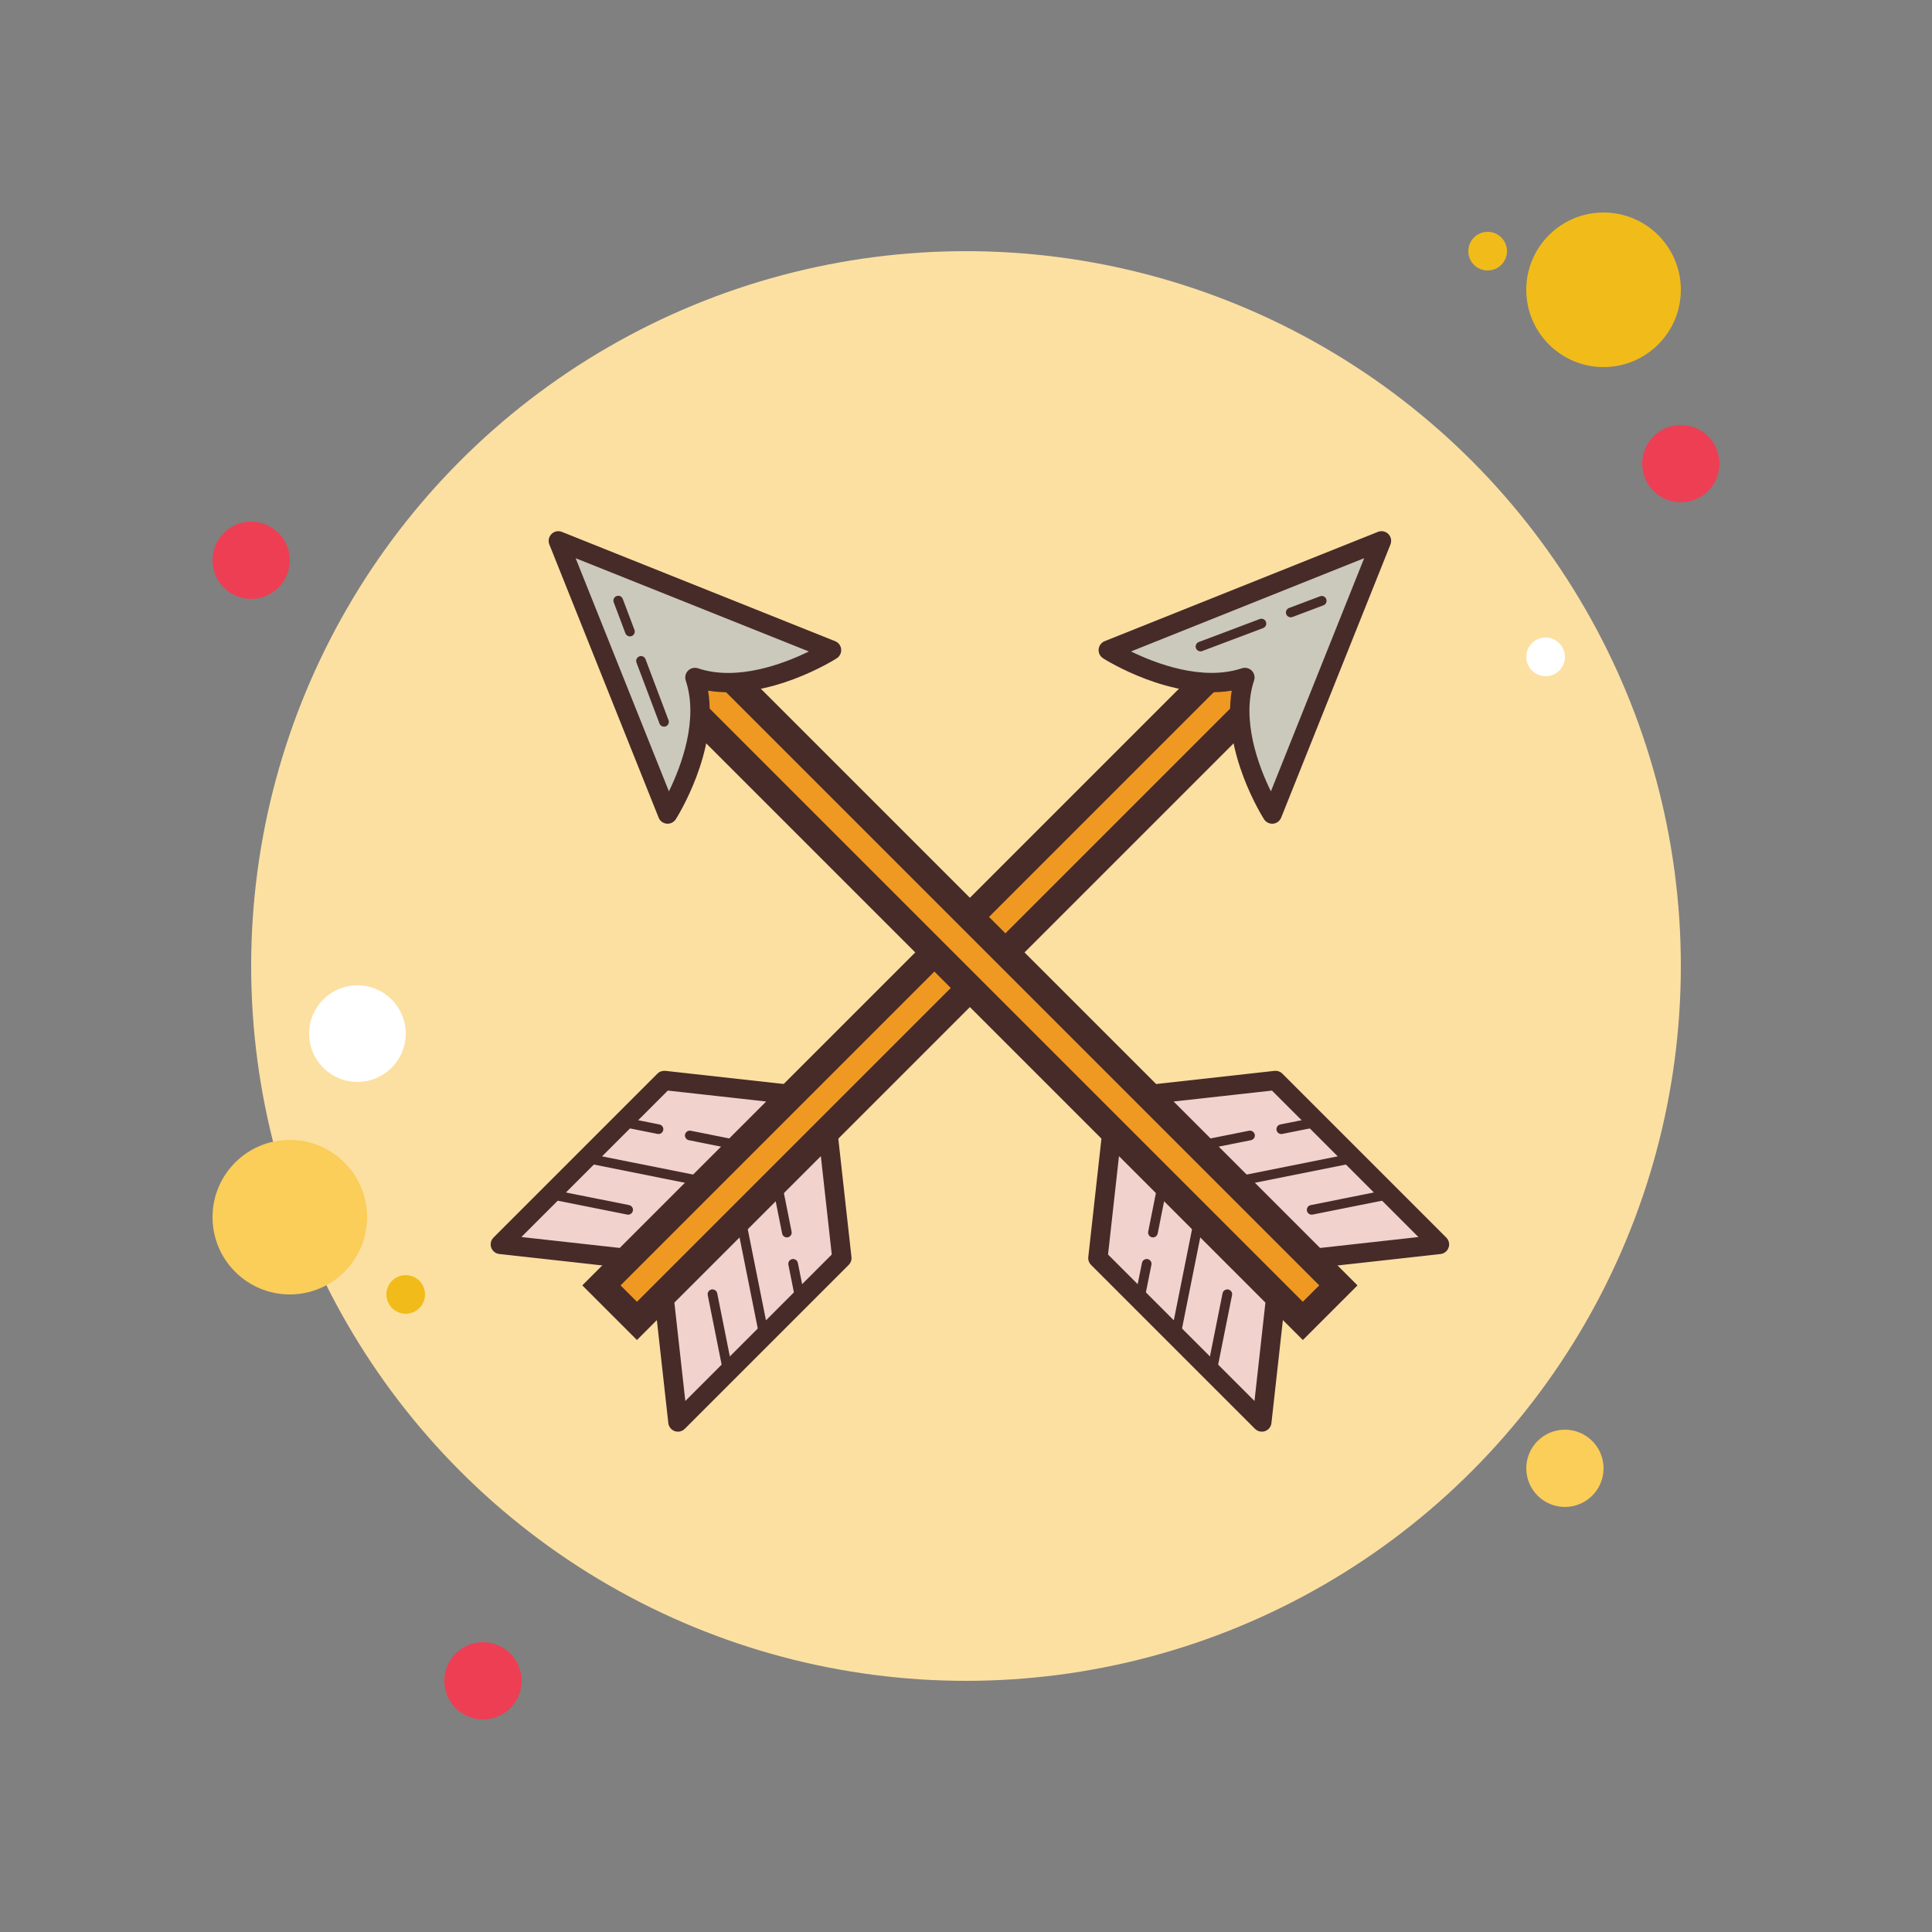 <svg xmlns="http://www.w3.org/2000/svg"  viewBox="0 0 100 100" width="100px" height="100px"><rect x="0" y="0" width="100" height="100" fill="#808080" stroke="none"/><circle cx="13" cy="29" r="2" fill="#ee3e54"/><circle cx="77" cy="13" r="1" fill="#f1bc19"/><circle cx="50" cy="50" r="37" fill="#fce0a2"/><circle cx="83" cy="15" r="4" fill="#f1bc19"/><circle cx="87" cy="24" r="2" fill="#ee3e54"/><circle cx="81" cy="76" r="2" fill="#fbcd59"/><circle cx="15" cy="63" r="4" fill="#fbcd59"/><circle cx="25" cy="87" r="2" fill="#ee3e54"/><circle cx="18.5" cy="53.5" r="2.5" fill="#fff"/><circle cx="21" cy="67" r="1" fill="#f1bc19"/><circle cx="80" cy="34" r="1" fill="#fff"/><g><rect width="47.6" height="2.6" x="25.079" y="49.321" fill="#ef9922" transform="rotate(-45.001 48.878 50.622)"/><path fill="#472b29" d="M64.789,33.863l0.849,0.848L32.969,67.38l-0.849-0.848L64.789,33.863 M64.789,31.883 L30.14,66.531l2.828,2.828l34.648-34.648L64.789,31.883L64.789,31.883z"/><path fill="#cbc9bc" d="M71.506,27.994l-14.142,5.657c0,0,3.889,2.475,7.071,1.414c-1.061,3.182,1.414,7.071,1.414,7.071 L71.506,27.994z"/><path fill="#472b29" d="M65.849,42.636c-0.17,0-0.33-0.087-0.422-0.231c-0.098-0.153-2.198-3.503-1.673-6.657 c-3.161,0.519-6.506-1.577-6.659-1.675c-0.158-0.101-0.247-0.281-0.229-0.469c0.018-0.187,0.138-0.348,0.313-0.417L71.32,27.53 c0.185-0.075,0.397-0.032,0.539,0.11c0.142,0.142,0.185,0.354,0.111,0.539l-5.657,14.142c-0.07,0.175-0.231,0.295-0.418,0.313 C65.88,42.635,65.864,42.636,65.849,42.636z M64.435,34.565c0.13,0,0.258,0.051,0.354,0.146c0.134,0.134,0.181,0.332,0.121,0.512 c-0.681,2.043,0.244,4.458,0.871,5.739l4.829-12.071l-12.07,4.828c1.283,0.624,3.7,1.551,5.739,0.871 C64.329,34.574,64.382,34.565,64.435,34.565z"/><polygon fill="#f1d2cd" points="40.747,56.632 34.383,55.925 25.898,64.41 32.262,65.117"/><path fill="#472b29" d="M32.262,65.617c-0.019,0-0.037-0.001-0.055-0.003l-6.364-0.707 c-0.191-0.021-0.353-0.15-0.417-0.332c-0.064-0.181-0.018-0.383,0.118-0.519l8.485-8.485c0.107-0.108,0.257-0.157,0.409-0.144 l6.364,0.707c0.191,0.021,0.353,0.15,0.417,0.332c0.064,0.181,0.018,0.383-0.118,0.519l-8.485,8.485 C32.521,65.565,32.394,65.617,32.262,65.617z M26.987,64.028l5.091,0.565l7.58-7.58l-5.091-0.565L26.987,64.028z"/><path fill="#472b29" d="M66.809,31.952c-0.101,0-0.196-0.062-0.234-0.162c-0.049-0.129,0.017-0.273,0.146-0.321 l1.604-0.605c0.13-0.051,0.273,0.016,0.322,0.146c0.049,0.129-0.017,0.273-0.146,0.321l-1.604,0.605 C66.868,31.947,66.838,31.952,66.809,31.952z"/><path fill="#472b29" d="M62.137,33.715c-0.101,0-0.196-0.062-0.234-0.162c-0.049-0.129,0.017-0.273,0.146-0.322l3.155-1.19 c0.13-0.046,0.274,0.017,0.322,0.146c0.049,0.129-0.017,0.273-0.146,0.322l-3.155,1.19C62.196,33.71,62.166,33.715,62.137,33.715z"/><path fill="#472b29" d="M38.51,59.583c-0.017,0-0.033-0.002-0.049-0.005l-2.807-0.562 c-0.136-0.027-0.224-0.159-0.196-0.294c0.027-0.136,0.166-0.221,0.294-0.196l2.807,0.562c0.136,0.027,0.224,0.159,0.196,0.294 C38.731,59.501,38.627,59.583,38.51,59.583z"/><path fill="#472b29" d="M34.084,58.697c-0.017,0-0.033-0.002-0.049-0.005l-1.808-0.361 c-0.136-0.027-0.223-0.159-0.196-0.294c0.027-0.137,0.162-0.217,0.294-0.196l1.808,0.361c0.136,0.027,0.223,0.159,0.196,0.294 C34.305,58.615,34.201,58.697,34.084,58.697z"/><path fill="#472b29" d="M36.64,61.453c-0.017,0-0.033-0.002-0.049-0.005l-6.234-1.247 c-0.136-0.027-0.224-0.159-0.196-0.294c0.027-0.136,0.166-0.221,0.294-0.196l6.234,1.247c0.136,0.027,0.224,0.159,0.196,0.294 C36.861,61.371,36.757,61.453,36.64,61.453z"/><path fill="#472b29" d="M32.512,62.871c-0.017,0-0.033-0.002-0.049-0.005l-3.976-0.795 c-0.136-0.027-0.224-0.159-0.196-0.294c0.027-0.137,0.162-0.217,0.294-0.196l3.976,0.795c0.136,0.027,0.224,0.159,0.196,0.294 C32.733,62.789,32.629,62.871,32.512,62.871z"/><polygon fill="#f1d2cd" points="42.868,58.753 43.575,65.117 35.09,73.602 34.383,67.238"/><path fill="#472b29" d="M35.09,74.103c-0.056,0-0.111-0.009-0.166-0.028c-0.181-0.063-0.31-0.226-0.332-0.416l-0.708-6.364 c-0.017-0.151,0.036-0.302,0.144-0.409l8.485-8.485c0.135-0.137,0.336-0.184,0.519-0.118c0.181,0.063,0.31,0.226,0.332,0.416 l0.707,6.364c0.017,0.151-0.036,0.302-0.144,0.409l-8.485,8.485C35.349,74.052,35.221,74.103,35.09,74.103z M34.906,67.422 l0.566,5.092l7.58-7.58l-0.565-5.092L34.906,67.422z"/><g><path fill="#472b29" d="M40.728,64.048c-0.117,0-0.221-0.082-0.245-0.201l-0.561-2.808 c-0.027-0.135,0.061-0.267,0.196-0.294c0.134-0.024,0.267,0.061,0.294,0.196l0.561,2.808c0.027,0.135-0.061,0.267-0.196,0.294 C40.761,64.046,40.745,64.048,40.728,64.048z"/></g><g><path fill="#472b29" d="M41.414,67.474c-0.117,0-0.221-0.082-0.245-0.201l-0.362-1.808 c-0.027-0.135,0.061-0.267,0.196-0.294c0.128-0.027,0.267,0.06,0.294,0.196l0.362,1.808c0.027,0.135-0.061,0.267-0.196,0.294 C41.447,67.472,41.43,67.474,41.414,67.474z"/></g><g><path fill="#472b29" d="M39.543,69.344c-0.117,0-0.221-0.082-0.245-0.201l-1.247-6.233 c-0.027-0.135,0.061-0.267,0.196-0.294c0.13-0.021,0.267,0.06,0.294,0.196l1.247,6.233c0.027,0.135-0.061,0.267-0.196,0.294 C39.577,69.342,39.56,69.344,39.543,69.344z"/></g><g><path fill="#472b29" d="M37.673,71.214c-0.117,0-0.221-0.082-0.245-0.201l-0.795-3.976 c-0.027-0.135,0.061-0.267,0.196-0.294c0.13-0.024,0.267,0.061,0.294,0.196l0.795,3.976c0.027,0.135-0.061,0.267-0.196,0.294 C37.707,71.212,37.69,71.214,37.673,71.214z"/></g></g><g><rect width="2.6" height="47.6" x="50.225" y="26.821" fill="#ef9922" transform="rotate(-44.984 51.526 50.623)"/><path fill="#472b29" d="M35.615,33.863l32.668,32.668l-0.849,0.848L34.767,34.711L35.615,33.863 M35.615,31.883 l-2.828,2.828L67.435,69.36l2.828-2.828L35.615,31.883L35.615,31.883z"/><path fill="#cbc9bc" d="M28.898,27.994l5.657,14.142c0,0,2.475-3.889,1.414-7.071c3.182,1.061,7.071-1.414,7.071-1.414 L28.898,27.994z"/><path fill="#472b29" d="M34.555,42.636c-0.015,0-0.031-0.001-0.046-0.002c-0.187-0.018-0.348-0.138-0.418-0.313 L28.434,28.18c-0.074-0.186-0.031-0.397,0.111-0.539c0.142-0.143,0.354-0.186,0.539-0.11l14.142,5.656 c0.174,0.069,0.295,0.23,0.313,0.417c0.017,0.188-0.071,0.368-0.229,0.469c-0.153,0.098-3.5,2.199-6.659,1.675 c0.524,3.154-1.576,6.504-1.673,6.657C34.884,42.549,34.725,42.636,34.555,42.636z M29.795,28.892l4.828,12.069 c0.626-1.283,1.55-3.7,0.871-5.737c-0.06-0.18-0.013-0.378,0.121-0.512c0.134-0.135,0.333-0.178,0.512-0.121 c2.043,0.684,4.459-0.245,5.74-0.871L29.795,28.892z"/><polygon fill="#f1d2cd" points="57.536,58.753 56.828,65.117 65.314,73.602 66.021,67.238"/><path fill="#472b29" d="M65.313,74.103c-0.13,0-0.258-0.051-0.354-0.146l-8.485-8.485c-0.107-0.107-0.16-0.258-0.144-0.409 l0.707-6.364c0.021-0.19,0.15-0.353,0.332-0.416c0.181-0.065,0.383-0.019,0.519,0.118l8.485,8.485 c0.107,0.107,0.16,0.258,0.144,0.409l-0.708,6.364c-0.021,0.19-0.15,0.353-0.332,0.416C65.425,74.094,65.369,74.103,65.313,74.103 z M57.352,64.934l7.58,7.58l0.566-5.092l-7.58-7.58L57.352,64.934z"/><path fill="#472b29" d="M32.605,32.941c-0.101,0-0.196-0.062-0.234-0.162l-0.605-1.604 c-0.049-0.129,0.017-0.273,0.146-0.322c0.13-0.049,0.274,0.017,0.322,0.146l0.605,1.604c0.049,0.129-0.017,0.273-0.146,0.322 C32.665,32.937,32.635,32.941,32.605,32.941z"/><path fill="#472b29" d="M34.369,37.613c-0.101,0-0.196-0.062-0.234-0.162l-1.191-3.155 c-0.049-0.129,0.017-0.273,0.146-0.321c0.13-0.051,0.274,0.016,0.322,0.146l1.191,3.155c0.049,0.129-0.017,0.273-0.146,0.321 C34.428,37.608,34.398,37.613,34.369,37.613z"/><path fill="#472b29" d="M59.676,64.048c-0.017,0-0.033-0.002-0.049-0.005c-0.136-0.027-0.223-0.159-0.196-0.294 l0.561-2.808c0.027-0.136,0.159-0.22,0.294-0.196c0.136,0.027,0.223,0.159,0.196,0.294l-0.561,2.808 C59.896,63.966,59.792,64.048,59.676,64.048z"/><path fill="#472b29" d="M58.99,67.474c-0.017,0-0.033-0.002-0.049-0.005c-0.136-0.027-0.224-0.159-0.196-0.294l0.362-1.808 c0.027-0.137,0.166-0.224,0.294-0.196c0.136,0.027,0.224,0.159,0.196,0.294l-0.362,1.808 C59.211,67.392,59.107,67.474,58.99,67.474z"/><path fill="#472b29" d="M60.86,69.344c-0.017,0-0.033-0.002-0.049-0.005c-0.136-0.027-0.224-0.159-0.196-0.294l1.247-6.233 c0.027-0.137,0.163-0.216,0.294-0.196c0.136,0.027,0.224,0.159,0.196,0.294l-1.247,6.233 C61.081,69.262,60.977,69.344,60.86,69.344z"/><path fill="#472b29" d="M62.73,71.214c-0.017,0-0.033-0.002-0.049-0.005c-0.136-0.027-0.224-0.159-0.196-0.294l0.795-3.976 c0.027-0.136,0.164-0.22,0.294-0.196c0.136,0.027,0.224,0.159,0.196,0.294l-0.795,3.976C62.951,71.132,62.847,71.214,62.73,71.214 z"/><polygon fill="#f1d2cd" points="59.657,56.632 66.021,55.925 74.506,64.41 68.142,65.117"/><path fill="#472b29" d="M68.142,65.617c-0.132,0-0.259-0.052-0.354-0.146l-8.485-8.485 c-0.136-0.136-0.182-0.338-0.118-0.519c0.063-0.182,0.226-0.311,0.417-0.332l6.364-0.707c0.148-0.015,0.301,0.035,0.409,0.144 l8.485,8.485c0.136,0.136,0.182,0.338,0.118,0.519c-0.063,0.182-0.226,0.311-0.417,0.332l-6.364,0.707 C68.179,65.616,68.161,65.617,68.142,65.617z M60.746,57.014l7.58,7.58l5.091-0.565l-7.579-7.58L60.746,57.014z"/><g><path fill="#472b29" d="M61.894,59.583c-0.117,0-0.221-0.082-0.245-0.201c-0.027-0.135,0.061-0.267,0.196-0.294 l2.807-0.562c0.128-0.024,0.267,0.061,0.294,0.196c0.027,0.135-0.061,0.267-0.196,0.294l-2.807,0.562 C61.927,59.581,61.91,59.583,61.894,59.583z"/></g><g><path fill="#472b29" d="M66.319,58.697c-0.117,0-0.221-0.082-0.245-0.201c-0.027-0.135,0.061-0.267,0.196-0.294 l1.808-0.361c0.132-0.021,0.267,0.06,0.294,0.196c0.027,0.135-0.061,0.267-0.196,0.294l-1.808,0.361 C66.352,58.695,66.336,58.697,66.319,58.697z"/></g><g><path fill="#472b29" d="M63.764,61.453c-0.117,0-0.221-0.082-0.245-0.201c-0.027-0.135,0.061-0.267,0.196-0.294 l6.234-1.247c0.128-0.025,0.267,0.061,0.294,0.196c0.027,0.135-0.061,0.267-0.196,0.294l-6.234,1.247 C63.797,61.451,63.78,61.453,63.764,61.453z"/></g><g><path fill="#472b29" d="M67.892,62.871c-0.117,0-0.221-0.082-0.245-0.201c-0.027-0.135,0.061-0.267,0.196-0.294 l3.976-0.795c0.128-0.021,0.267,0.06,0.294,0.196c0.027,0.135-0.061,0.267-0.196,0.294l-3.976,0.795 C67.925,62.869,67.908,62.871,67.892,62.871z"/></g></g></svg>